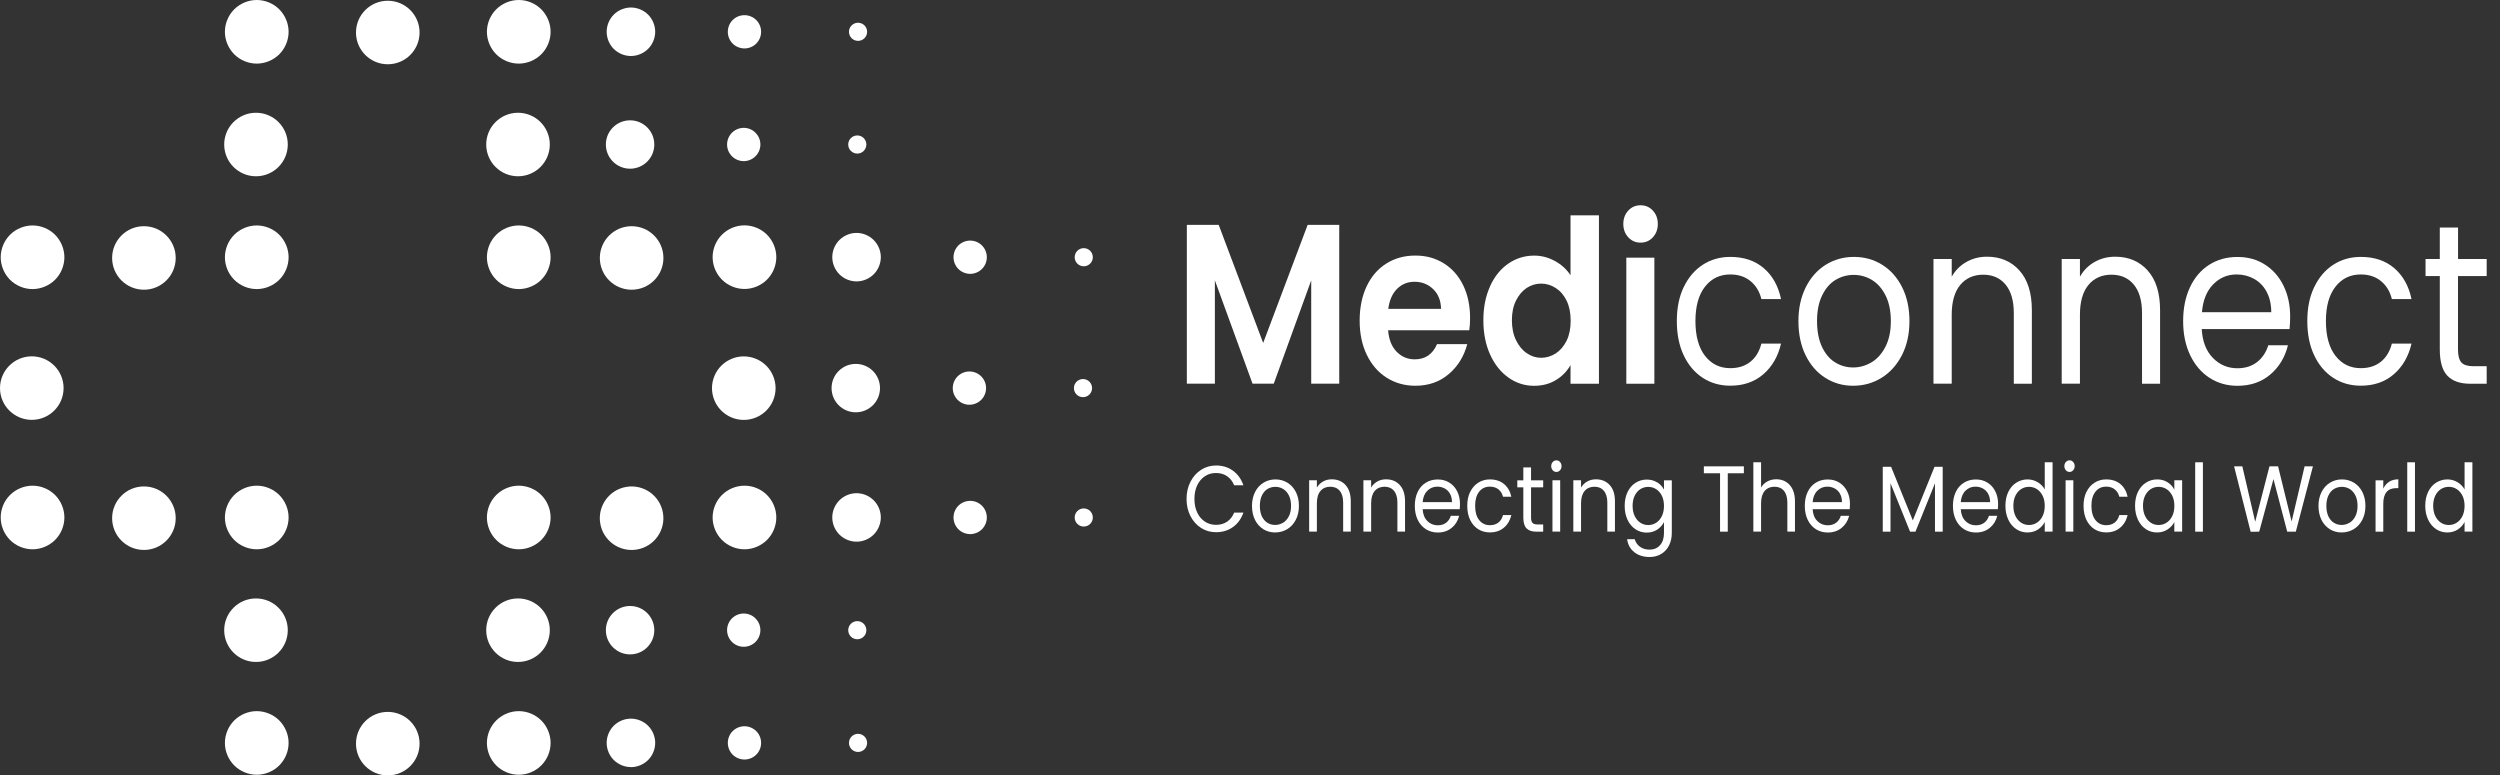 <svg width="187" height="58" viewBox="0 0 187 58" fill="none" xmlns="http://www.w3.org/2000/svg">
<rect x="0" y="0" width="187" height="58" fill="#333333" stroke="none"/>
<path d="M55.686 21.615C56.312 21.615 56.924 21.36 57.37 20.918C57.813 20.476 58.068 19.862 58.068 19.236C58.068 18.61 57.813 18 57.37 17.554C56.928 17.111 56.316 16.857 55.686 16.857C55.056 16.857 54.448 17.111 54.002 17.554C53.559 17.996 53.304 18.61 53.304 19.236C53.304 19.862 53.559 20.472 54.002 20.918C54.444 21.36 55.06 21.615 55.686 21.615Z" fill="white"/>
<path d="M47.246 21.671C48.56 21.671 49.624 20.608 49.624 19.296C49.624 17.984 48.56 16.92 47.246 16.92C45.933 16.92 44.868 17.984 44.868 19.296C44.868 20.608 45.933 21.671 47.246 21.671Z" fill="white"/>
<path d="M38.803 16.864C38.177 16.864 37.565 17.119 37.119 17.561C36.676 18.003 36.421 18.618 36.421 19.243C36.421 19.869 36.676 20.48 37.119 20.926C37.562 21.368 38.177 21.623 38.803 21.623C39.43 21.623 40.041 21.368 40.487 20.926C40.93 20.484 41.185 19.869 41.185 19.243C41.185 18.618 40.93 18.007 40.487 17.561C40.045 17.119 39.433 16.864 38.803 16.864Z" fill="white"/>
<path d="M29.006 4.807C30.319 4.807 31.384 3.744 31.384 2.432C31.384 1.12 30.319 0.056 29.006 0.056C27.692 0.056 26.628 1.12 26.628 2.432C26.628 3.744 27.692 4.807 29.006 4.807Z" fill="white"/>
<path d="M19.205 0C18.578 0 17.967 0.255 17.52 0.697C17.078 1.139 16.823 1.753 16.823 2.379C16.823 3.005 17.078 3.616 17.52 4.061C17.963 4.504 18.578 4.758 19.205 4.758C19.831 4.758 20.442 4.504 20.889 4.061C21.331 3.619 21.587 3.005 21.587 2.379C21.587 1.753 21.331 1.143 20.889 0.697C20.446 0.255 19.831 0 19.205 0Z" fill="white"/>
<path d="M19.148 13.185C20.462 13.185 21.526 12.121 21.526 10.809C21.526 9.498 20.462 8.434 19.148 8.434C17.835 8.434 16.77 9.498 16.77 10.809C16.77 12.121 17.835 13.185 19.148 13.185Z" fill="white"/>
<path d="M19.205 16.864C18.578 16.864 17.967 17.119 17.52 17.561C17.078 18.003 16.823 18.618 16.823 19.243C16.823 19.869 17.078 20.48 17.52 20.926C17.963 21.368 18.578 21.623 19.205 21.623C19.831 21.623 20.442 21.368 20.889 20.926C21.331 20.484 21.587 19.869 21.587 19.243C21.587 18.618 21.331 18.007 20.889 17.561C20.446 17.119 19.831 16.864 19.205 16.864Z" fill="white"/>
<path d="M10.765 21.671C12.079 21.671 13.143 20.608 13.143 19.296C13.143 17.984 12.079 16.92 10.765 16.92C9.452 16.92 8.387 17.984 8.387 19.296C8.387 20.608 9.452 21.671 10.765 21.671Z" fill="white"/>
<path d="M2.434 16.864C1.808 16.864 1.197 17.119 0.75 17.561C0.308 18.003 0.053 18.618 0.053 19.243C0.053 19.869 0.308 20.48 0.75 20.926C1.193 21.368 1.808 21.623 2.434 21.623C3.061 21.623 3.672 21.368 4.119 20.926C4.561 20.484 4.816 19.869 4.816 19.243C4.816 18.618 4.561 18.007 4.119 17.561C3.676 17.119 3.061 16.864 2.434 16.864Z" fill="white"/>
<path d="M2.378 31.405C3.691 31.405 4.756 30.342 4.756 29.03C4.756 27.718 3.691 26.654 2.378 26.654C1.065 26.654 0 27.718 0 29.03C0 30.342 1.065 31.405 2.378 31.405Z" fill="white"/>
<path d="M2.434 36.329C1.808 36.329 1.197 36.584 0.75 37.026C0.304 37.468 0.053 38.082 0.053 38.708C0.053 39.334 0.308 39.944 0.75 40.39C1.193 40.832 1.808 41.087 2.434 41.087C3.061 41.087 3.672 40.832 4.119 40.39C4.561 39.948 4.816 39.334 4.816 38.708C4.816 38.082 4.561 37.471 4.119 37.026C3.676 36.584 3.061 36.329 2.434 36.329Z" fill="white"/>
<path d="M10.765 41.136C12.079 41.136 13.143 40.072 13.143 38.76C13.143 37.448 12.079 36.385 10.765 36.385C9.452 36.385 8.387 37.448 8.387 38.76C8.387 40.072 9.452 41.136 10.765 41.136Z" fill="white"/>
<path d="M19.205 36.329C18.578 36.329 17.967 36.584 17.52 37.026C17.078 37.468 16.823 38.082 16.823 38.708C16.823 39.334 17.078 39.944 17.52 40.39C17.963 40.832 18.578 41.087 19.205 41.087C19.831 41.087 20.442 40.832 20.889 40.39C21.331 39.948 21.587 39.334 21.587 38.708C21.587 38.082 21.331 37.471 20.889 37.026C20.446 36.584 19.831 36.329 19.205 36.329Z" fill="white"/>
<path d="M19.148 49.514C20.462 49.514 21.526 48.45 21.526 47.138C21.526 45.826 20.462 44.763 19.148 44.763C17.835 44.763 16.77 45.826 16.77 47.138C16.77 48.45 17.835 49.514 19.148 49.514Z" fill="white"/>
<path d="M19.205 53.193C18.578 53.193 17.967 53.448 17.52 53.89C17.078 54.332 16.823 54.946 16.823 55.572C16.823 56.198 17.078 56.809 17.52 57.254C17.963 57.697 18.578 57.951 19.205 57.951C19.831 57.951 20.442 57.697 20.889 57.254C21.331 56.812 21.587 56.202 21.587 55.572C21.587 54.943 21.331 54.336 20.889 53.89C20.446 53.448 19.831 53.193 19.205 53.193Z" fill="white"/>
<path d="M29.006 58C30.319 58 31.384 56.937 31.384 55.624C31.384 54.313 30.319 53.249 29.006 53.249C27.692 53.249 26.628 54.313 26.628 55.624C26.628 56.937 27.692 58 29.006 58Z" fill="white"/>
<path d="M38.803 36.329C38.177 36.329 37.565 36.584 37.119 37.026C36.676 37.468 36.421 38.082 36.421 38.708C36.421 39.334 36.676 39.944 37.119 40.39C37.562 40.832 38.177 41.087 38.803 41.087C39.43 41.087 40.041 40.832 40.487 40.39C40.93 39.948 41.185 39.334 41.185 38.708C41.185 38.082 40.93 37.471 40.487 37.026C40.045 36.584 39.433 36.329 38.803 36.329Z" fill="white"/>
<path d="M47.627 41.106C48.924 40.895 49.803 39.673 49.591 38.379C49.379 37.084 48.157 36.206 46.861 36.417C45.564 36.629 44.685 37.85 44.897 39.145C45.109 40.44 46.331 41.318 47.627 41.106Z" fill="white"/>
<path d="M55.686 36.329C55.06 36.329 54.448 36.584 54.002 37.026C53.559 37.468 53.304 38.082 53.304 38.708C53.304 39.334 53.559 39.944 54.002 40.39C54.444 40.832 55.06 41.087 55.686 41.087C56.312 41.087 56.924 40.832 57.37 40.39C57.813 39.948 58.068 39.334 58.068 38.708C58.068 38.082 57.813 37.471 57.37 37.026C56.928 36.58 56.316 36.329 55.686 36.329Z" fill="white"/>
<path d="M57.827 29.956C58.336 28.747 57.768 27.354 56.558 26.845C55.347 26.336 53.953 26.903 53.443 28.112C52.934 29.322 53.502 30.714 54.712 31.223C55.923 31.732 57.317 31.165 57.827 29.956Z" fill="white"/>
<path d="M38.747 13.185C40.06 13.185 41.125 12.121 41.125 10.809C41.125 9.498 40.06 8.434 38.747 8.434C37.434 8.434 36.369 9.498 36.369 10.809C36.369 12.121 37.434 13.185 38.747 13.185Z" fill="white"/>
<path d="M38.803 0C38.177 0 37.565 0.255 37.119 0.697C36.676 1.139 36.421 1.753 36.421 2.379C36.421 3.005 36.676 3.616 37.119 4.061C37.562 4.504 38.177 4.758 38.803 4.758C39.43 4.758 40.041 4.504 40.487 4.061C40.93 3.619 41.185 3.005 41.185 2.379C41.185 1.753 40.93 1.143 40.487 0.697C40.045 0.255 39.433 0 38.803 0Z" fill="white"/>
<path d="M38.803 53.193C38.177 53.193 37.565 53.448 37.119 53.89C36.676 54.332 36.421 54.946 36.421 55.572C36.421 56.198 36.676 56.809 37.119 57.254C37.562 57.697 38.177 57.951 38.803 57.951C39.43 57.951 40.041 57.697 40.487 57.254C40.93 56.812 41.185 56.202 41.185 55.572C41.185 54.943 40.93 54.336 40.487 53.89C40.045 53.448 39.433 53.193 38.803 53.193Z" fill="white"/>
<path d="M38.747 49.514C40.06 49.514 41.125 48.45 41.125 47.138C41.125 45.826 40.06 44.763 38.747 44.763C37.434 44.763 36.369 45.826 36.369 47.138C36.369 48.45 37.434 49.514 38.747 49.514Z" fill="white"/>
<path d="M64.069 21.049C63.593 21.049 63.124 20.855 62.786 20.517C62.449 20.18 62.254 19.712 62.254 19.236C62.254 18.76 62.449 18.292 62.786 17.954C63.124 17.617 63.593 17.422 64.069 17.422C64.546 17.422 65.014 17.617 65.352 17.954C65.69 18.292 65.885 18.76 65.885 19.236C65.885 19.712 65.69 20.18 65.352 20.517C65.014 20.855 64.546 21.049 64.069 21.049Z" fill="white"/>
<path d="M64.069 40.518C63.593 40.518 63.124 40.323 62.786 39.986C62.449 39.648 62.254 39.18 62.254 38.704C62.254 38.228 62.449 37.76 62.786 37.423C63.124 37.086 63.593 36.891 64.069 36.891C64.546 36.891 65.014 37.086 65.352 37.423C65.69 37.76 65.885 38.228 65.885 38.704C65.885 39.18 65.69 39.648 65.352 39.986C65.014 40.323 64.546 40.518 64.069 40.518Z" fill="white"/>
<path d="M64.013 30.84C65.014 30.84 65.825 30.029 65.825 29.03C65.825 28.03 65.014 27.22 64.013 27.22C63.012 27.22 62.201 28.03 62.201 29.03C62.201 30.029 63.012 30.84 64.013 30.84Z" fill="white"/>
<path d="M47.13 12.619C48.131 12.619 48.942 11.809 48.942 10.809C48.942 9.81 48.131 9 47.13 9C46.13 9 45.319 9.81 45.319 10.809C45.319 11.809 46.13 12.619 47.13 12.619Z" fill="white"/>
<path d="M47.19 4.189C46.714 4.189 46.245 3.994 45.907 3.657C45.57 3.32 45.379 2.851 45.379 2.375C45.379 1.9 45.574 1.431 45.911 1.094C46.249 0.757 46.718 0.562 47.194 0.562C47.67 0.562 48.139 0.757 48.477 1.094C48.814 1.431 49.009 1.9 49.009 2.375C49.009 2.851 48.814 3.32 48.477 3.657C48.139 3.994 47.67 4.189 47.194 4.189H47.19Z" fill="white"/>
<path d="M47.19 57.378C46.714 57.378 46.245 57.183 45.907 56.846C45.57 56.509 45.379 56.04 45.379 55.565C45.379 55.089 45.574 54.62 45.911 54.283C46.249 53.946 46.718 53.755 47.194 53.755C47.67 53.755 48.139 53.95 48.477 54.287C48.814 54.624 49.009 55.093 49.009 55.568C49.009 56.044 48.814 56.513 48.477 56.85C48.139 57.187 47.67 57.382 47.194 57.382L47.19 57.378Z" fill="white"/>
<path d="M47.13 48.948C48.131 48.948 48.942 48.138 48.942 47.138C48.942 46.139 48.131 45.328 47.13 45.328C46.13 45.328 45.319 46.139 45.319 47.138C45.319 48.138 46.13 48.948 47.13 48.948Z" fill="white"/>
<path d="M72.569 20.484C72.243 20.484 71.92 20.352 71.687 20.12C71.455 19.888 71.323 19.569 71.323 19.24C71.323 18.91 71.455 18.591 71.687 18.359C71.92 18.127 72.239 17.996 72.569 17.996C72.899 17.996 73.218 18.127 73.45 18.359C73.683 18.591 73.814 18.91 73.814 19.24C73.814 19.569 73.683 19.888 73.45 20.12C73.218 20.352 72.895 20.484 72.569 20.484Z" fill="white"/>
<path d="M72.569 39.952C72.243 39.952 71.92 39.821 71.687 39.588C71.455 39.356 71.323 39.038 71.323 38.708C71.323 38.378 71.455 38.06 71.687 37.827C71.92 37.595 72.239 37.464 72.569 37.464C72.899 37.464 73.218 37.595 73.45 37.827C73.683 38.06 73.814 38.378 73.814 38.708C73.814 39.038 73.683 39.356 73.45 39.588C73.218 39.821 72.895 39.952 72.569 39.952Z" fill="white"/>
<path d="M72.513 30.274C73.2 30.274 73.758 29.717 73.758 29.03C73.758 28.343 73.2 27.786 72.513 27.786C71.825 27.786 71.267 28.343 71.267 29.03C71.267 29.717 71.825 30.274 72.513 30.274Z" fill="white"/>
<path d="M56.861 11.008C56.971 10.33 56.51 9.691 55.832 9.58C55.153 9.47 54.513 9.93 54.402 10.608C54.292 11.286 54.752 11.925 55.431 12.036C56.11 12.146 56.75 11.686 56.861 11.008Z" fill="white"/>
<path d="M55.686 3.623C55.36 3.623 55.037 3.492 54.804 3.26C54.572 3.027 54.441 2.709 54.441 2.379C54.441 2.05 54.572 1.731 54.804 1.499C55.037 1.266 55.356 1.135 55.686 1.135C56.016 1.135 56.335 1.266 56.567 1.499C56.8 1.731 56.931 2.05 56.931 2.379C56.931 2.709 56.8 3.027 56.567 3.26C56.335 3.492 56.012 3.623 55.686 3.623Z" fill="white"/>
<path d="M55.686 56.812C55.36 56.812 55.037 56.681 54.804 56.449C54.572 56.217 54.441 55.898 54.441 55.568C54.441 55.239 54.572 54.92 54.804 54.688C55.037 54.456 55.356 54.324 55.686 54.324C56.016 54.324 56.335 54.456 56.567 54.688C56.8 54.92 56.931 55.239 56.931 55.568C56.931 55.898 56.8 56.217 56.567 56.449C56.335 56.681 56.016 56.812 55.686 56.812Z" fill="white"/>
<path d="M56.86 47.335C56.971 46.657 56.51 46.018 55.831 45.907C55.153 45.797 54.513 46.257 54.402 46.935C54.291 47.613 54.752 48.252 55.431 48.363C56.11 48.473 56.75 48.013 56.86 47.335Z" fill="white"/>
<path d="M81.065 19.918C80.885 19.918 80.712 19.847 80.585 19.719C80.457 19.592 80.386 19.419 80.386 19.24C80.386 19.06 80.457 18.887 80.585 18.76C80.712 18.633 80.885 18.561 81.065 18.561C81.245 18.561 81.417 18.633 81.545 18.76C81.672 18.887 81.743 19.06 81.743 19.24C81.743 19.419 81.672 19.592 81.545 19.719C81.417 19.847 81.245 19.918 81.065 19.918Z" fill="white"/>
<path d="M81.065 39.386C80.885 39.386 80.712 39.315 80.585 39.187C80.457 39.06 80.386 38.888 80.386 38.708C80.386 38.528 80.457 38.356 80.585 38.228C80.712 38.101 80.885 38.03 81.065 38.03C81.245 38.03 81.417 38.101 81.545 38.228C81.672 38.356 81.743 38.528 81.743 38.708C81.743 38.888 81.672 39.06 81.545 39.187C81.417 39.315 81.245 39.386 81.065 39.386Z" fill="white"/>
<path d="M81.008 29.708C80.633 29.708 80.329 29.405 80.329 29.03C80.329 28.655 80.633 28.352 81.008 28.352C81.383 28.352 81.687 28.655 81.687 29.03C81.687 29.405 81.383 29.708 81.008 29.708Z" fill="white"/>
<path d="M64.126 11.488C63.75 11.488 63.447 11.184 63.447 10.809C63.447 10.435 63.75 10.131 64.126 10.131C64.501 10.131 64.804 10.435 64.804 10.809C64.804 11.184 64.501 11.488 64.126 11.488Z" fill="white"/>
<path d="M64.182 3.057C64.002 3.057 63.829 2.986 63.702 2.859C63.574 2.731 63.503 2.559 63.503 2.379C63.503 2.199 63.574 2.027 63.702 1.9C63.829 1.772 64.002 1.701 64.182 1.701C64.362 1.701 64.534 1.772 64.662 1.9C64.789 2.027 64.861 2.199 64.861 2.379C64.861 2.559 64.789 2.731 64.662 2.859C64.534 2.986 64.362 3.057 64.182 3.057Z" fill="white"/>
<path d="M64.182 56.246C64.002 56.246 63.829 56.175 63.702 56.048C63.574 55.92 63.503 55.748 63.503 55.568C63.503 55.389 63.574 55.216 63.702 55.089C63.829 54.961 64.002 54.89 64.182 54.89C64.362 54.89 64.534 54.961 64.662 55.089C64.789 55.216 64.861 55.389 64.861 55.568C64.861 55.748 64.789 55.92 64.662 56.048C64.534 56.175 64.362 56.246 64.182 56.246Z" fill="white"/>
<path d="M64.126 47.816C63.75 47.816 63.447 47.513 63.447 47.138C63.447 46.763 63.75 46.46 64.126 46.46C64.501 46.46 64.804 46.763 64.804 47.138C64.804 47.513 64.501 47.816 64.126 47.816Z" fill="white"/>
<path d="M100.175 16.819V28.7H98.079V20.971L95.277 28.7H93.69L90.873 20.971V28.7H88.776V16.819H91.158L94.485 25.654L97.812 16.819H100.179H100.175Z" fill="white"/>
<path d="M109.902 24.702H103.833C103.881 25.384 104.091 25.916 104.463 26.302C104.834 26.688 105.288 26.879 105.828 26.879C106.608 26.879 107.163 26.501 107.49 25.74H109.751C109.511 26.647 109.054 27.396 108.371 27.977C107.692 28.562 106.856 28.854 105.869 28.854C105.07 28.854 104.354 28.651 103.72 28.251C103.086 27.85 102.591 27.276 102.235 26.538C101.878 25.8 101.702 24.95 101.702 23.983C101.702 23.016 101.878 22.151 102.227 21.413C102.576 20.675 103.067 20.109 103.698 19.712C104.328 19.315 105.052 19.116 105.869 19.116C106.687 19.116 107.366 19.311 107.989 19.693C108.611 20.079 109.099 20.626 109.444 21.334C109.789 22.042 109.962 22.859 109.962 23.777C109.962 24.118 109.943 24.425 109.902 24.695V24.702ZM107.79 23.103C107.778 22.488 107.583 21.997 107.205 21.63C106.826 21.263 106.361 21.076 105.809 21.076C105.288 21.076 104.853 21.255 104.496 21.611C104.14 21.967 103.926 22.466 103.844 23.103H107.786H107.79Z" fill="white"/>
<path d="M111.454 21.416C111.788 20.678 112.246 20.113 112.827 19.715C113.405 19.318 114.05 19.12 114.759 19.12C115.299 19.12 115.813 19.255 116.304 19.521C116.792 19.787 117.182 20.143 117.475 20.585V16.107H119.601V28.704H117.475V27.306C117.216 27.771 116.848 28.146 116.379 28.43C115.91 28.715 115.367 28.858 114.748 28.858C114.05 28.858 113.409 28.655 112.831 28.243C112.253 27.835 111.796 27.258 111.458 26.516C111.124 25.774 110.956 24.92 110.956 23.953C110.956 22.986 111.124 22.155 111.458 21.416H111.454ZM117.186 22.499C116.987 22.084 116.717 21.769 116.376 21.548C116.034 21.327 115.67 21.214 115.28 21.214C114.89 21.214 114.53 21.323 114.2 21.536C113.87 21.754 113.604 22.069 113.397 22.481C113.191 22.896 113.09 23.387 113.09 23.953C113.09 24.519 113.191 25.017 113.397 25.444C113.604 25.871 113.87 26.197 114.208 26.422C114.541 26.651 114.898 26.763 115.28 26.763C115.663 26.763 116.034 26.651 116.376 26.43C116.713 26.209 116.983 25.89 117.186 25.478C117.385 25.066 117.486 24.568 117.486 23.987C117.486 23.406 117.385 22.912 117.186 22.496V22.499Z" fill="white"/>
<path d="M121.792 17.748C121.548 17.482 121.424 17.149 121.424 16.752C121.424 16.355 121.548 16.021 121.792 15.755C122.036 15.489 122.343 15.354 122.715 15.354C123.086 15.354 123.39 15.489 123.637 15.755C123.881 16.021 124.005 16.355 124.005 16.752C124.005 17.149 123.881 17.482 123.637 17.748C123.393 18.015 123.086 18.149 122.715 18.149C122.343 18.149 122.039 18.015 121.792 17.748ZM123.746 19.273V28.704H121.649V19.273H123.746Z" fill="white"/>
<path d="M125.937 21.491C126.278 20.772 126.747 20.21 127.354 19.813C127.958 19.416 128.652 19.217 129.429 19.217C130.438 19.217 131.27 19.494 131.923 20.053C132.576 20.607 133.011 21.379 133.221 22.368H131.751C131.612 21.802 131.338 21.353 130.933 21.023C130.528 20.693 130.025 20.529 129.425 20.529C128.645 20.529 128.015 20.832 127.538 21.439C127.058 22.046 126.818 22.908 126.818 24.017C126.818 25.126 127.058 26.01 127.538 26.621C128.018 27.235 128.649 27.539 129.425 27.539C130.025 27.539 130.524 27.381 130.925 27.063C131.323 26.744 131.601 26.291 131.751 25.703H133.221C133 26.654 132.561 27.419 131.901 27.992C131.24 28.565 130.415 28.85 129.429 28.85C128.649 28.85 127.958 28.651 127.354 28.254C126.751 27.857 126.278 27.295 125.937 26.568C125.595 25.841 125.427 24.991 125.427 24.013C125.427 23.035 125.595 22.207 125.937 21.484V21.491Z" fill="white"/>
<path d="M136.525 28.258C135.899 27.861 135.411 27.295 135.055 26.565C134.699 25.834 134.522 24.983 134.522 24.02C134.522 23.058 134.706 22.226 135.07 21.491C135.434 20.761 135.933 20.199 136.563 19.805C137.193 19.412 137.898 19.217 138.675 19.217C139.451 19.217 140.16 19.412 140.786 19.805C141.417 20.195 141.912 20.757 142.279 21.484C142.643 22.211 142.827 23.058 142.827 24.02C142.827 24.983 142.639 25.834 142.264 26.565C141.889 27.295 141.383 27.861 140.741 28.258C140.104 28.655 139.391 28.854 138.615 28.854C137.838 28.854 137.148 28.655 136.525 28.258ZM139.995 27.1C140.426 26.838 140.771 26.448 141.038 25.924C141.304 25.403 141.435 24.766 141.435 24.017C141.435 23.267 141.304 22.631 141.045 22.11C140.786 21.589 140.445 21.199 140.025 20.944C139.605 20.69 139.151 20.562 138.66 20.562C138.168 20.562 137.703 20.69 137.287 20.944C136.871 21.199 136.54 21.589 136.289 22.11C136.038 22.631 135.914 23.267 135.914 24.017C135.914 24.766 136.038 25.418 136.282 25.939C136.525 26.46 136.852 26.849 137.264 27.104C137.673 27.359 138.123 27.486 138.615 27.486C139.106 27.486 139.564 27.355 139.995 27.097V27.1Z" fill="white"/>
<path d="M151.053 20.233C151.672 20.918 151.983 21.911 151.983 23.204V28.704H150.633V23.425C150.633 22.496 150.426 21.784 150.017 21.289C149.609 20.795 149.05 20.547 148.341 20.547C147.632 20.547 147.05 20.802 146.627 21.312C146.203 21.821 145.989 22.567 145.989 23.541V28.7H144.624V19.371H145.989V20.697C146.259 20.221 146.627 19.85 147.092 19.592C147.557 19.33 148.067 19.202 148.63 19.202C149.627 19.202 150.438 19.547 151.056 20.233H151.053Z" fill="white"/>
<path d="M160.644 20.233C161.263 20.918 161.574 21.911 161.574 23.204V28.704H160.224V23.425C160.224 22.496 160.017 21.784 159.609 21.289C159.2 20.795 158.641 20.547 157.932 20.547C157.223 20.547 156.642 20.802 156.218 21.312C155.794 21.821 155.58 22.567 155.58 23.541V28.7H154.215V19.371H155.58V20.697C155.85 20.221 156.218 19.85 156.683 19.592C157.148 19.33 157.658 19.202 158.221 19.202C159.218 19.202 160.029 19.547 160.648 20.233H160.644Z" fill="white"/>
<path d="M171.255 24.616H164.691C164.74 25.534 165.017 26.254 165.524 26.771C166.026 27.288 166.641 27.546 167.358 27.546C167.947 27.546 168.438 27.389 168.836 27.078C169.23 26.767 169.507 26.347 169.668 25.826H171.139C170.917 26.722 170.479 27.453 169.818 28.015C169.158 28.577 168.341 28.858 167.362 28.858C166.581 28.858 165.884 28.659 165.272 28.262C164.657 27.865 164.177 27.299 163.825 26.568C163.476 25.838 163.299 24.987 163.299 24.024C163.299 23.061 163.468 22.215 163.81 21.488C164.151 20.761 164.627 20.203 165.242 19.809C165.858 19.416 166.563 19.221 167.362 19.221C168.161 19.221 168.832 19.416 169.428 19.798C170.029 20.184 170.49 20.716 170.816 21.39C171.143 22.065 171.304 22.829 171.304 23.68C171.304 23.976 171.289 24.287 171.259 24.616H171.255ZM169.548 21.832C169.32 21.405 169.005 21.083 168.611 20.862C168.217 20.641 167.778 20.529 167.298 20.529C166.608 20.529 166.023 20.78 165.539 21.278C165.055 21.776 164.777 22.469 164.706 23.354H169.89C169.89 22.765 169.773 22.256 169.545 21.829L169.548 21.832Z" fill="white"/>
<path d="M173.097 21.491C173.438 20.772 173.907 20.21 174.515 19.813C175.119 19.416 175.812 19.217 176.589 19.217C177.598 19.217 178.431 19.494 179.083 20.053C179.736 20.607 180.171 21.379 180.381 22.368H178.911C178.772 21.802 178.498 21.353 178.093 21.023C177.688 20.693 177.185 20.529 176.585 20.529C175.805 20.529 175.175 20.832 174.698 21.439C174.218 22.046 173.978 22.908 173.978 24.017C173.978 25.126 174.218 26.01 174.698 26.621C175.179 27.235 175.809 27.539 176.585 27.539C177.185 27.539 177.684 27.381 178.086 27.063C178.483 26.744 178.761 26.291 178.911 25.703H180.381C180.16 26.654 179.721 27.419 179.061 27.992C178.401 28.565 177.575 28.85 176.589 28.85C175.809 28.85 175.119 28.651 174.515 28.254C173.911 27.857 173.438 27.295 173.097 26.568C172.755 25.841 172.587 24.991 172.587 24.013C172.587 23.035 172.755 22.207 173.097 21.484V21.491Z" fill="white"/>
<path d="M183.858 20.648V26.149C183.858 26.602 183.944 26.924 184.113 27.112C184.282 27.299 184.578 27.393 184.998 27.393H186.004V28.704H184.773C184.016 28.704 183.446 28.505 183.067 28.108C182.688 27.711 182.497 27.059 182.497 26.149V20.648H181.431V19.371H182.497V17.021H183.862V19.371H186.004V20.648H183.862H183.858Z" fill="white"/>
<path d="M89.046 36.036C89.242 35.654 89.508 35.358 89.842 35.141C90.179 34.927 90.551 34.819 90.959 34.819C91.44 34.819 91.863 34.946 92.22 35.205C92.58 35.463 92.842 35.827 93.007 36.299H92.317C92.194 36.003 92.017 35.778 91.788 35.62C91.56 35.463 91.282 35.381 90.959 35.381C90.637 35.381 90.374 35.459 90.13 35.62C89.887 35.782 89.692 36.007 89.553 36.295C89.414 36.587 89.343 36.928 89.343 37.322C89.343 37.715 89.414 38.048 89.553 38.341C89.692 38.633 89.883 38.858 90.13 39.019C90.378 39.18 90.652 39.259 90.959 39.259C91.267 39.259 91.556 39.18 91.788 39.023C92.017 38.865 92.194 38.64 92.317 38.344H93.007C92.842 38.813 92.58 39.172 92.22 39.427C91.86 39.682 91.44 39.809 90.959 39.809C90.551 39.809 90.175 39.705 89.842 39.491C89.504 39.277 89.242 38.981 89.046 38.603C88.851 38.224 88.754 37.797 88.754 37.322C88.754 36.846 88.851 36.415 89.046 36.036Z" fill="white"/>
<path d="M94.497 39.585C94.234 39.42 94.024 39.188 93.874 38.888C93.724 38.588 93.649 38.236 93.649 37.839C93.649 37.441 93.728 37.1 93.881 36.797C94.035 36.497 94.245 36.265 94.512 36.104C94.778 35.943 95.074 35.86 95.404 35.86C95.734 35.86 96.031 35.943 96.297 36.104C96.563 36.265 96.773 36.493 96.927 36.793C97.081 37.093 97.16 37.441 97.16 37.839C97.16 38.236 97.081 38.584 96.923 38.888C96.766 39.188 96.552 39.423 96.278 39.585C96.004 39.746 95.708 39.828 95.378 39.828C95.048 39.828 94.759 39.746 94.493 39.585H94.497ZM95.963 39.109C96.143 39 96.293 38.839 96.402 38.625C96.515 38.412 96.571 38.15 96.571 37.839C96.571 37.528 96.515 37.269 96.406 37.052C96.297 36.838 96.151 36.677 95.974 36.572C95.798 36.467 95.603 36.415 95.397 36.415C95.191 36.415 94.992 36.467 94.815 36.572C94.639 36.677 94.5 36.838 94.395 37.052C94.29 37.265 94.238 37.528 94.238 37.839C94.238 38.15 94.29 38.416 94.391 38.629C94.497 38.843 94.635 39.004 94.808 39.109C94.98 39.214 95.172 39.266 95.378 39.266C95.584 39.266 95.779 39.214 95.959 39.105L95.963 39.109Z" fill="white"/>
<path d="M100.644 36.28C100.907 36.561 101.038 36.969 101.038 37.501V39.764H100.468V37.591C100.468 37.209 100.382 36.917 100.209 36.711C100.037 36.505 99.8 36.407 99.5 36.407C99.2 36.407 98.953 36.512 98.773 36.722C98.593 36.932 98.502 37.239 98.502 37.64V39.764H97.925V35.924H98.502V36.471C98.615 36.276 98.773 36.123 98.968 36.014C99.163 35.905 99.38 35.853 99.617 35.853C100.04 35.853 100.382 35.995 100.644 36.276V36.28Z" fill="white"/>
<path d="M104.703 36.28C104.965 36.561 105.097 36.969 105.097 37.501V39.764H104.526V37.591C104.526 37.209 104.44 36.917 104.268 36.711C104.095 36.505 103.859 36.407 103.559 36.407C103.259 36.407 103.011 36.512 102.831 36.722C102.651 36.932 102.561 37.239 102.561 37.64V39.764H101.983V35.924H102.561V36.471C102.673 36.276 102.831 36.123 103.026 36.014C103.221 35.905 103.439 35.853 103.675 35.853C104.099 35.853 104.44 35.995 104.703 36.276V36.28Z" fill="white"/>
<path d="M109.189 38.086H106.413C106.436 38.464 106.552 38.76 106.766 38.974C106.98 39.188 107.238 39.292 107.542 39.292C107.794 39.292 108 39.229 108.169 39.101C108.337 38.974 108.454 38.801 108.521 38.584H109.144C109.05 38.955 108.866 39.255 108.585 39.483C108.307 39.716 107.959 39.832 107.546 39.832C107.216 39.832 106.923 39.749 106.661 39.588C106.402 39.423 106.196 39.191 106.049 38.892C105.903 38.592 105.828 38.239 105.828 37.842C105.828 37.445 105.899 37.097 106.042 36.797C106.184 36.497 106.387 36.269 106.646 36.108C106.905 35.947 107.205 35.864 107.542 35.864C107.88 35.864 108.165 35.943 108.416 36.104C108.671 36.261 108.866 36.482 109.001 36.76C109.14 37.037 109.208 37.352 109.208 37.704C109.208 37.824 109.2 37.955 109.189 38.09V38.086ZM108.465 36.939C108.367 36.763 108.236 36.632 108.067 36.538C107.899 36.449 107.715 36.4 107.512 36.4C107.22 36.4 106.972 36.505 106.766 36.707C106.559 36.913 106.443 37.198 106.413 37.561H108.607C108.607 37.318 108.559 37.108 108.461 36.936L108.465 36.939Z" fill="white"/>
<path d="M109.969 36.797C110.112 36.501 110.314 36.269 110.569 36.108C110.824 35.943 111.117 35.86 111.447 35.86C111.874 35.86 112.227 35.977 112.501 36.205C112.778 36.434 112.962 36.752 113.049 37.157H112.426C112.366 36.924 112.253 36.737 112.081 36.602C111.908 36.467 111.698 36.4 111.443 36.4C111.113 36.4 110.847 36.523 110.644 36.775C110.442 37.026 110.34 37.378 110.34 37.835C110.34 38.292 110.442 38.655 110.644 38.906C110.847 39.157 111.113 39.285 111.443 39.285C111.698 39.285 111.908 39.221 112.077 39.09C112.246 38.959 112.362 38.772 112.426 38.528H113.049C112.955 38.921 112.771 39.236 112.49 39.472C112.208 39.708 111.863 39.824 111.443 39.824C111.113 39.824 110.82 39.742 110.565 39.581C110.31 39.416 110.112 39.188 109.965 38.888C109.823 38.588 109.751 38.239 109.751 37.835C109.751 37.43 109.823 37.089 109.965 36.793L109.969 36.797Z" fill="white"/>
<path d="M114.523 36.452V38.715C114.523 38.903 114.56 39.034 114.631 39.112C114.703 39.191 114.826 39.229 115.006 39.229H115.43V39.768H114.909C114.586 39.768 114.346 39.686 114.185 39.521C114.024 39.356 113.945 39.09 113.945 38.715V36.452H113.495V35.928H113.945V34.961H114.523V35.928H115.43V36.452H114.523Z" fill="white"/>
<path d="M116.143 35.175C116.068 35.092 116.031 34.987 116.031 34.867C116.031 34.748 116.068 34.643 116.143 34.56C116.218 34.478 116.312 34.433 116.421 34.433C116.529 34.433 116.616 34.474 116.691 34.56C116.766 34.643 116.803 34.748 116.803 34.867C116.803 34.987 116.766 35.092 116.691 35.175C116.616 35.257 116.526 35.302 116.421 35.302C116.316 35.302 116.218 35.261 116.143 35.175ZM116.702 35.924V39.764H116.124V35.924H116.702Z" fill="white"/>
<path d="M120.404 36.28C120.667 36.561 120.798 36.969 120.798 37.501V39.764H120.228V37.591C120.228 37.209 120.141 36.917 119.969 36.711C119.796 36.505 119.56 36.407 119.26 36.407C118.96 36.407 118.712 36.512 118.532 36.722C118.352 36.932 118.262 37.239 118.262 37.64V39.764H117.685V35.924H118.262V36.471C118.375 36.276 118.532 36.123 118.727 36.014C118.922 35.905 119.14 35.853 119.376 35.853C119.8 35.853 120.141 35.995 120.404 36.276V36.28Z" fill="white"/>
<path d="M123.964 36.081C124.189 36.227 124.358 36.407 124.466 36.628V35.928H125.051V39.854C125.051 40.207 124.984 40.517 124.849 40.791C124.714 41.065 124.519 41.278 124.267 41.432C124.016 41.585 123.724 41.664 123.39 41.664C122.932 41.664 122.553 41.544 122.25 41.308C121.946 41.068 121.766 40.746 121.709 40.334H122.28C122.343 40.566 122.475 40.757 122.673 40.9C122.872 41.042 123.112 41.113 123.39 41.113C123.705 41.113 123.967 41.005 124.166 40.784C124.369 40.562 124.466 40.255 124.466 39.858V39.053C124.354 39.277 124.185 39.465 123.96 39.615C123.735 39.764 123.472 39.839 123.172 39.839C122.872 39.839 122.583 39.757 122.332 39.588C122.081 39.42 121.882 39.184 121.739 38.88C121.597 38.577 121.526 38.232 121.526 37.842C121.526 37.453 121.597 37.104 121.739 36.808C121.882 36.512 122.081 36.28 122.332 36.119C122.583 35.958 122.865 35.872 123.172 35.872C123.48 35.872 123.735 35.943 123.96 36.089L123.964 36.081ZM124.309 37.086C124.204 36.872 124.061 36.707 123.881 36.591C123.701 36.475 123.502 36.419 123.289 36.419C123.075 36.419 122.876 36.475 122.7 36.587C122.523 36.7 122.381 36.864 122.276 37.078C122.171 37.292 122.118 37.546 122.118 37.835C122.118 38.123 122.171 38.386 122.276 38.603C122.381 38.82 122.523 38.985 122.7 39.101C122.876 39.217 123.075 39.274 123.289 39.274C123.502 39.274 123.701 39.217 123.881 39.101C124.061 38.985 124.204 38.82 124.309 38.603C124.414 38.386 124.466 38.131 124.466 37.842C124.466 37.554 124.414 37.299 124.309 37.086Z" fill="white"/>
<path d="M130.441 34.882V35.4H129.237V39.768H128.66V35.4H127.448V34.882H130.441Z" fill="white"/>
<path d="M133.585 36.04C133.795 36.164 133.964 36.351 134.084 36.598C134.204 36.846 134.264 37.149 134.264 37.501V39.764H133.694V37.591C133.694 37.209 133.607 36.917 133.435 36.711C133.262 36.505 133.026 36.407 132.726 36.407C132.426 36.407 132.178 36.512 131.998 36.722C131.818 36.932 131.728 37.239 131.728 37.64V39.764H131.15V34.575H131.728V36.467C131.841 36.273 131.998 36.119 132.201 36.01C132.403 35.901 132.628 35.849 132.876 35.849C133.138 35.849 133.375 35.913 133.585 36.036V36.04Z" fill="white"/>
<path d="M138.36 38.086H135.584C135.606 38.464 135.723 38.76 135.937 38.974C136.15 39.188 136.409 39.292 136.713 39.292C136.964 39.292 137.171 39.229 137.339 39.101C137.508 38.974 137.624 38.801 137.692 38.584H138.315C138.221 38.955 138.037 39.255 137.756 39.483C137.478 39.716 137.129 39.832 136.717 39.832C136.387 39.832 136.094 39.749 135.832 39.588C135.573 39.423 135.366 39.191 135.22 38.892C135.074 38.592 134.999 38.239 134.999 37.842C134.999 37.445 135.07 37.097 135.213 36.797C135.355 36.497 135.558 36.269 135.817 36.108C136.075 35.947 136.375 35.864 136.713 35.864C137.051 35.864 137.336 35.943 137.587 36.104C137.842 36.261 138.037 36.482 138.172 36.76C138.311 37.037 138.378 37.352 138.378 37.704C138.378 37.824 138.371 37.955 138.36 38.09V38.086ZM137.636 36.939C137.538 36.763 137.407 36.632 137.238 36.538C137.069 36.449 136.886 36.4 136.683 36.4C136.39 36.4 136.143 36.505 135.937 36.707C135.73 36.913 135.614 37.198 135.584 37.561H137.778C137.778 37.318 137.729 37.108 137.632 36.936L137.636 36.939Z" fill="white"/>
<path d="M145.314 34.916V39.768H144.736V36.153L143.277 39.768H142.872L141.409 36.145V39.768H140.831V34.916H141.454L143.078 38.925L144.702 34.916H145.318H145.314Z" fill="white"/>
<path d="M149.44 38.086H146.664C146.687 38.464 146.803 38.76 147.017 38.974C147.231 39.188 147.489 39.292 147.793 39.292C148.045 39.292 148.251 39.229 148.42 39.101C148.588 38.974 148.705 38.801 148.772 38.584H149.395C149.301 38.955 149.117 39.255 148.836 39.483C148.558 39.716 148.21 39.832 147.797 39.832C147.467 39.832 147.174 39.749 146.912 39.588C146.653 39.423 146.447 39.191 146.3 38.892C146.154 38.592 146.079 38.239 146.079 37.842C146.079 37.445 146.15 37.097 146.293 36.797C146.435 36.497 146.638 36.269 146.897 36.108C147.156 35.947 147.456 35.864 147.793 35.864C148.131 35.864 148.416 35.943 148.667 36.104C148.922 36.261 149.117 36.482 149.252 36.76C149.391 37.037 149.459 37.352 149.459 37.704C149.459 37.824 149.451 37.955 149.44 38.09V38.086ZM148.716 36.939C148.618 36.763 148.487 36.632 148.318 36.538C148.15 36.449 147.966 36.4 147.763 36.4C147.471 36.4 147.223 36.505 147.017 36.707C146.81 36.913 146.694 37.198 146.664 37.561H148.858C148.858 37.318 148.81 37.108 148.712 36.936L148.716 36.939Z" fill="white"/>
<path d="M150.22 36.797C150.363 36.501 150.561 36.269 150.813 36.108C151.064 35.947 151.345 35.86 151.66 35.86C151.93 35.86 152.182 35.928 152.414 36.066C152.647 36.205 152.823 36.385 152.947 36.61V34.575H153.532V39.764H152.947V39.041C152.834 39.27 152.666 39.457 152.441 39.607C152.216 39.753 151.953 39.828 151.653 39.828C151.353 39.828 151.064 39.746 150.813 39.577C150.561 39.408 150.363 39.172 150.22 38.869C150.077 38.566 150.006 38.221 150.006 37.831C150.006 37.441 150.077 37.093 150.22 36.797ZM152.789 37.082C152.684 36.868 152.542 36.703 152.362 36.587C152.182 36.471 151.983 36.415 151.769 36.415C151.555 36.415 151.357 36.471 151.18 36.583C151.004 36.696 150.861 36.861 150.756 37.074C150.651 37.288 150.599 37.543 150.599 37.831C150.599 38.12 150.651 38.382 150.756 38.599C150.861 38.816 151.004 38.981 151.18 39.097C151.357 39.214 151.555 39.27 151.769 39.27C151.983 39.27 152.182 39.214 152.362 39.097C152.542 38.981 152.684 38.816 152.789 38.599C152.894 38.382 152.947 38.127 152.947 37.839C152.947 37.55 152.894 37.295 152.789 37.082Z" fill="white"/>
<path d="M154.526 35.175C154.451 35.092 154.414 34.987 154.414 34.867C154.414 34.748 154.451 34.643 154.526 34.56C154.601 34.478 154.695 34.433 154.804 34.433C154.912 34.433 154.999 34.474 155.074 34.56C155.149 34.643 155.186 34.748 155.186 34.867C155.186 34.987 155.149 35.092 155.074 35.175C154.999 35.257 154.909 35.302 154.804 35.302C154.699 35.302 154.601 35.261 154.526 35.175ZM155.085 35.924V39.764H154.507V35.924H155.085Z" fill="white"/>
<path d="M156.068 36.797C156.21 36.501 156.413 36.269 156.668 36.108C156.923 35.943 157.215 35.86 157.546 35.86C157.973 35.86 158.326 35.977 158.6 36.205C158.877 36.434 159.061 36.752 159.147 37.157H158.525C158.465 36.924 158.352 36.737 158.179 36.602C158.007 36.467 157.797 36.4 157.542 36.4C157.212 36.4 156.945 36.523 156.743 36.775C156.54 37.026 156.439 37.378 156.439 37.835C156.439 38.292 156.54 38.655 156.743 38.906C156.945 39.157 157.212 39.285 157.542 39.285C157.797 39.285 158.007 39.221 158.176 39.09C158.345 38.959 158.461 38.772 158.525 38.528H159.147C159.053 38.921 158.87 39.236 158.588 39.472C158.307 39.708 157.962 39.824 157.542 39.824C157.212 39.824 156.919 39.742 156.664 39.581C156.409 39.416 156.21 39.188 156.064 38.888C155.921 38.588 155.85 38.239 155.85 37.835C155.85 37.43 155.921 37.089 156.064 36.793L156.068 36.797Z" fill="white"/>
<path d="M159.916 36.797C160.059 36.501 160.257 36.269 160.509 36.108C160.76 35.947 161.041 35.86 161.349 35.86C161.657 35.86 161.919 35.931 162.14 36.078C162.365 36.224 162.531 36.404 162.639 36.625V35.924H163.224V39.764H162.639V39.049C162.527 39.274 162.354 39.457 162.129 39.607C161.904 39.753 161.642 39.828 161.341 39.828C161.041 39.828 160.753 39.746 160.505 39.577C160.254 39.408 160.059 39.172 159.916 38.869C159.774 38.566 159.702 38.221 159.702 37.831C159.702 37.441 159.774 37.093 159.916 36.797ZM162.486 37.082C162.38 36.868 162.238 36.703 162.058 36.587C161.878 36.471 161.679 36.415 161.465 36.415C161.251 36.415 161.053 36.471 160.876 36.583C160.7 36.696 160.558 36.861 160.453 37.074C160.347 37.288 160.295 37.543 160.295 37.831C160.295 38.12 160.347 38.382 160.453 38.599C160.558 38.816 160.7 38.981 160.876 39.097C161.053 39.214 161.251 39.27 161.465 39.27C161.679 39.27 161.878 39.214 162.058 39.097C162.238 38.981 162.38 38.816 162.486 38.599C162.591 38.382 162.643 38.127 162.643 37.839C162.643 37.55 162.591 37.295 162.486 37.082Z" fill="white"/>
<path d="M164.777 34.579V39.768H164.2V34.579H164.777Z" fill="white"/>
<path d="M173.007 34.882L171.728 39.768H171.083L170.055 35.834L168.99 39.768L168.348 39.776L167.11 34.882H167.726L168.689 39.026L169.755 34.882H170.4L171.413 39.011L172.384 34.882H173.007Z" fill="white"/>
<path d="M174.271 39.585C174.008 39.42 173.798 39.188 173.648 38.888C173.498 38.588 173.423 38.236 173.423 37.839C173.423 37.441 173.502 37.1 173.656 36.797C173.809 36.497 174.02 36.265 174.286 36.104C174.552 35.943 174.848 35.86 175.179 35.86C175.509 35.86 175.805 35.943 176.071 36.104C176.338 36.265 176.548 36.493 176.701 36.793C176.855 37.093 176.934 37.441 176.934 37.839C176.934 38.236 176.855 38.584 176.698 38.888C176.54 39.188 176.326 39.423 176.053 39.585C175.779 39.746 175.482 39.828 175.152 39.828C174.822 39.828 174.533 39.746 174.267 39.585H174.271ZM175.737 39.109C175.918 39 176.068 38.839 176.176 38.625C176.289 38.412 176.345 38.15 176.345 37.839C176.345 37.528 176.289 37.269 176.18 37.052C176.071 36.838 175.925 36.677 175.749 36.572C175.572 36.467 175.377 36.415 175.171 36.415C174.965 36.415 174.766 36.467 174.59 36.572C174.413 36.677 174.275 36.838 174.17 37.052C174.065 37.265 174.012 37.528 174.012 37.839C174.012 38.15 174.065 38.416 174.166 38.629C174.271 38.843 174.41 39.004 174.582 39.109C174.755 39.214 174.946 39.266 175.152 39.266C175.359 39.266 175.554 39.214 175.734 39.105L175.737 39.109Z" fill="white"/>
<path d="M178.708 36.036C178.896 35.916 179.124 35.853 179.395 35.853V36.512H179.241C178.596 36.512 178.269 36.902 178.269 37.678V39.768H177.692V35.928H178.269V36.553C178.371 36.332 178.517 36.164 178.704 36.04L178.708 36.036Z" fill="white"/>
<path d="M180.64 34.579V39.768H180.062V34.579H180.64Z" fill="white"/>
<path d="M181.623 36.797C181.765 36.501 181.964 36.269 182.215 36.108C182.467 35.947 182.748 35.86 183.063 35.86C183.333 35.86 183.584 35.928 183.817 36.066C184.049 36.205 184.226 36.385 184.35 36.61V34.575H184.935V39.764H184.35V39.041C184.237 39.27 184.068 39.457 183.843 39.607C183.618 39.753 183.356 39.828 183.055 39.828C182.755 39.828 182.467 39.746 182.215 39.577C181.964 39.408 181.765 39.172 181.623 38.869C181.48 38.566 181.409 38.221 181.409 37.831C181.409 37.441 181.48 37.093 181.623 36.797ZM184.192 37.082C184.087 36.868 183.944 36.703 183.764 36.587C183.584 36.471 183.386 36.415 183.172 36.415C182.958 36.415 182.759 36.471 182.583 36.583C182.407 36.696 182.264 36.861 182.159 37.074C182.054 37.288 182.001 37.543 182.001 37.831C182.001 38.12 182.054 38.382 182.159 38.599C182.264 38.816 182.407 38.981 182.583 39.097C182.759 39.214 182.958 39.27 183.172 39.27C183.386 39.27 183.584 39.214 183.764 39.097C183.944 38.981 184.087 38.816 184.192 38.599C184.297 38.382 184.35 38.127 184.35 37.839C184.35 37.55 184.297 37.295 184.192 37.082Z" fill="white"/>
</svg>
